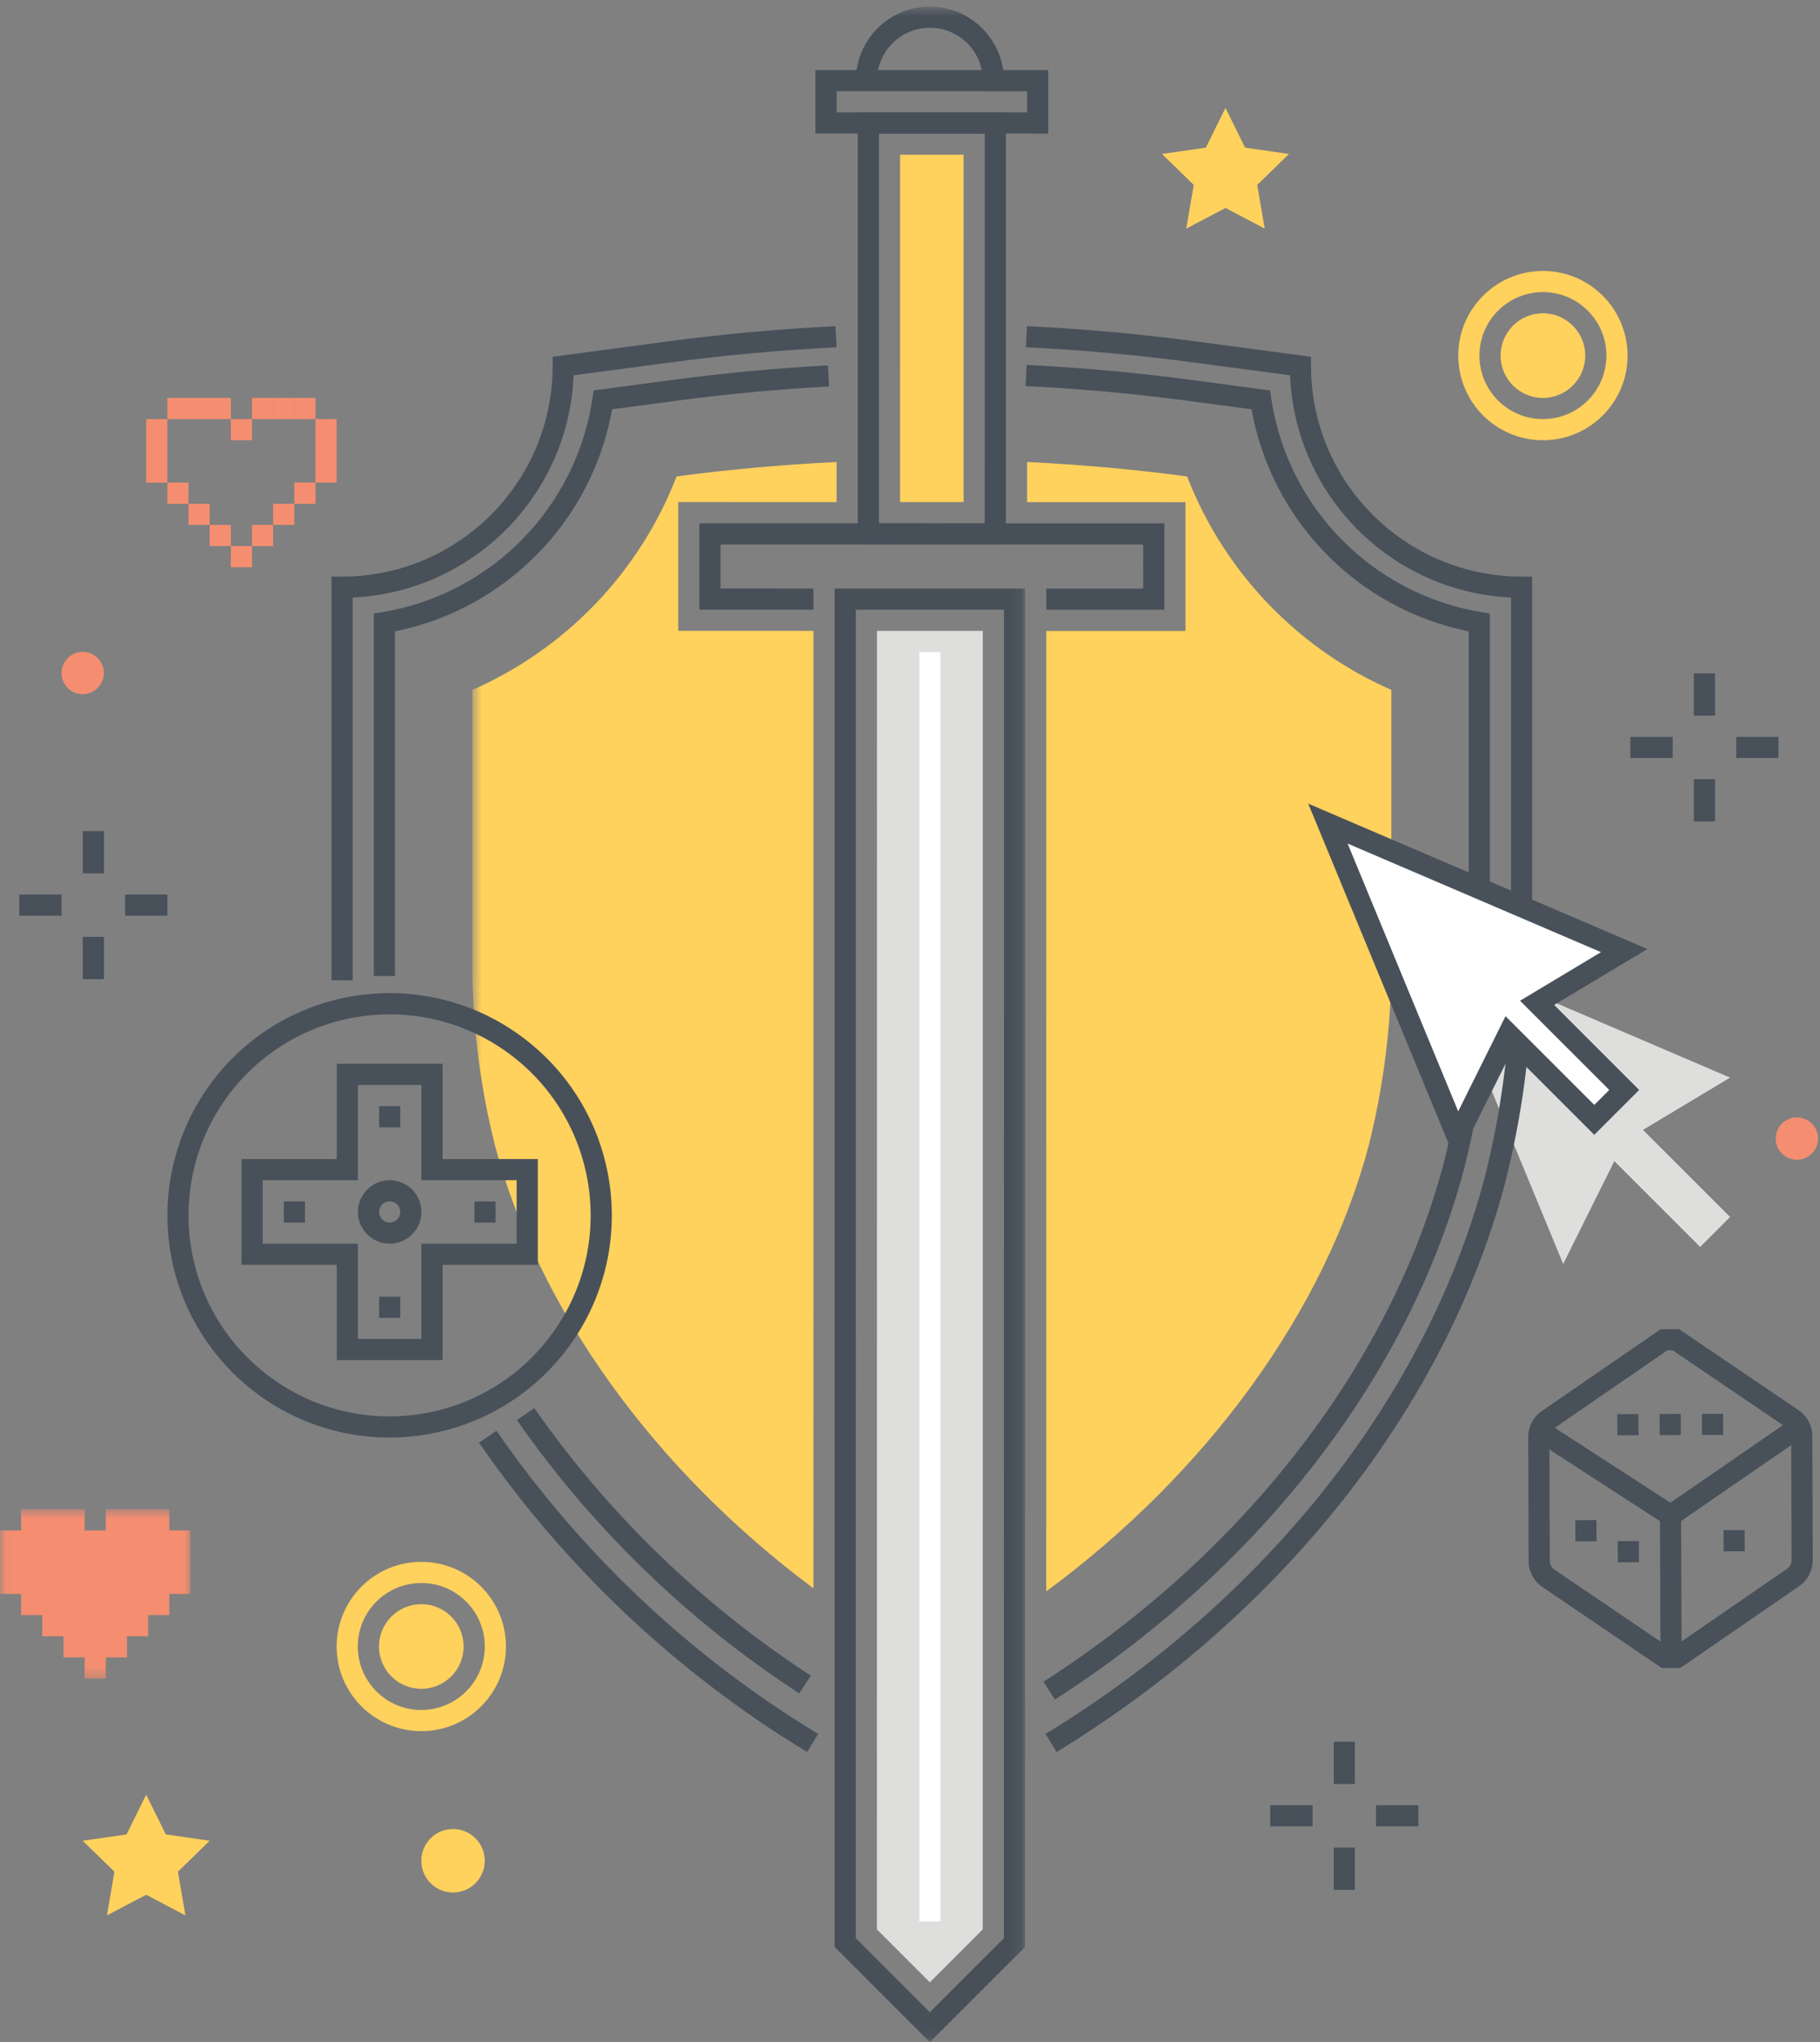 <svg xmlns="http://www.w3.org/2000/svg" xmlns:xlink="http://www.w3.org/1999/xlink" width="172" height="193" viewBox="0 0 172 193">
  <rect x="0" y="0" width="172" height="193" fill="#808080" stroke="none"/>
  <defs>
    <polygon id="cc385-a" points=".06 .635 18 .635 18 16.635 .06 16.635"/>
    <polygon id="cc385-c" points=".639 .625 52.881 .625 52.881 192.94 .639 192.94"/>
  </defs>
  <g fill="none" fill-rule="evenodd">
    <g transform="translate(0 142)">
      <mask id="cc385-b" fill="#fff">
        <use xlink:href="#cc385-a"/>
      </mask>
      <polyline fill="#F58E70" points="16 2.635 16 .635 10 .635 10 2.635 8 2.635 8 .635 2 .635 2 2.635 0 2.635 0 8.635 2 8.635 2 10.635 4 10.635 4 12.635 6 12.635 6 14.635 8 14.635 8 16.635 10 16.635 10 14.635 12 14.635 12 12.635 14 12.635 14 10.635 16 10.635 16 8.635 18 8.635 18 2.635 16 2.635" mask="url(#cc385-b)"/>
    </g>
    <polygon fill="#F58E70" points="13.815 45.607 15.815 45.607 15.815 39.607 13.815 39.607"/>
    <polyline fill="#F58E70" points="21.815 37.607 21.815 39.607 19.815 39.607 19.815 37.607 21.815 37.607"/>
    <polyline fill="#F58E70" points="19.815 37.607 19.815 39.607 17.815 39.607 17.815 37.607 19.815 37.607"/>
    <polygon fill="#F58E70" points="15.815 39.607 17.815 39.607 17.815 37.607 15.815 37.607"/>
    <polygon fill="#F58E70" points="21.815 41.607 23.815 41.607 23.815 39.607 21.815 39.607"/>
    <polyline fill="#F58E70" points="29.815 37.607 29.815 39.607 27.815 39.607 27.815 37.607 29.815 37.607"/>
    <polyline fill="#F58E70" points="27.815 37.607 27.815 39.607 25.815 39.607 25.815 37.607 27.815 37.607"/>
    <polygon fill="#F58E70" points="23.815 39.607 25.815 39.607 25.815 37.607 23.815 37.607"/>
    <polygon fill="#F58E70" points="29.815 45.607 31.815 45.607 31.815 39.607 29.815 39.607"/>
    <polygon fill="#F58E70" points="15.815 47.607 17.815 47.607 17.815 45.607 15.815 45.607"/>
    <polygon fill="#F58E70" points="17.815 49.607 19.815 49.607 19.815 47.607 17.815 47.607"/>
    <polygon fill="#F58E70" points="19.815 51.607 21.815 51.607 21.815 49.607 19.815 49.607"/>
    <polygon fill="#F58E70" points="21.815 53.607 23.815 53.607 23.815 51.607 21.815 51.607"/>
    <polygon fill="#F58E70" points="23.815 51.607 25.815 51.607 25.815 49.607 23.815 49.607"/>
    <polygon fill="#F58E70" points="25.815 49.607 27.815 49.607 27.815 47.607 25.815 47.607"/>
    <polygon fill="#F58E70" points="27.815 47.607 29.815 47.607 29.815 45.607 27.815 45.607"/>
    <path fill="#F58E70" d="M169.815 105.606C170.92 105.606 171.815 106.502 171.815 107.606 171.815 108.711 170.92 109.606 169.815 109.606 168.71 109.606 167.815 108.711 167.815 107.606 167.815 106.502 168.71 105.606 169.815 105.606M7.815 61.607C8.92 61.607 9.815 62.502 9.815 63.607 9.815 64.711 8.92 65.607 7.815 65.607 6.71 65.607 5.815 64.711 5.815 63.607 5.815 62.502 6.71 61.607 7.815 61.607"/>
    <polyline fill="#DEDEDD" points="163.503 101.844 135.503 89.845 147.73 119.454 152.563 109.734 160.674 117.844 163.503 115.016 155.27 106.784 163.503 101.844"/>
    <path fill="#48515A" d="M33.33 92.651L31.33 92.651 31.33 54.494 32.33 54.494C43.315 54.481 52.217 45.579 52.23 34.593L52.23 33.718 63.138 32.263C68.369 31.566 73.692 31.083 78.962 30.829L79.058 32.827C73.844 33.078 68.577 33.556 63.402 34.246L54.212 35.471C53.743 46.824 44.68 55.938 33.33 56.471L33.33 92.651M99.852 165.578L98.809 163.871C119.755 151.071 134.888 131.873 140.33 111.201 141.861 105.12 142.69 98.884 142.801 92.614L142.8 56.471C131.45 55.938 122.387 46.824 121.917 35.471L112.728 34.246C107.515 33.551 102.209 33.071 96.956 32.821L97.052 30.823C102.361 31.076 107.724 31.561 112.992 32.263L123.9 33.718 123.9 34.593C123.912 45.579 132.815 54.481 143.8 54.494L144.8 54.494 144.8 92.651C144.687 99.08 143.836 105.475 142.263 111.71 136.693 132.876 121.234 152.511 99.852 165.578M76.278 165.578C63.992 158.132 53.423 148.167 45.268 136.34L46.922 135.216C54.917 146.808 65.278 156.574 77.321 163.871L76.278 165.578"/>
    <polyline fill="#FFD15D" points="85.063 43.46 85.063 47.452 85.063 43.46"/>
    <path fill="#FFD15D" d="M112.189,45.03 L111.909,44.992 C106.978,44.335 102.024,43.908 97.063,43.66 L97.063,47.458 L112.036,47.461 L112.035,59.628 L98.88,59.625 L98.876,150.398 C114.064,139.213 125.241,123.876 129.367,108.2 C130.689,102.924 131.401,97.513 131.491,92.075 L131.491,65.202 C122.632,61.311 115.686,54.052 112.189,45.03"/>
    <g transform="translate(44)">
      <mask id="cc385-d" fill="#fff">
        <use xlink:href="#cc385-c"/>
      </mask>
      <path fill="#FFD15D" d="M32.88,53.62 L32.878,59.62 L20.094,59.617 L20.095,47.45 L35.063,47.454 L35.063,43.661 C30.103,43.908 25.15,44.336 20.22,44.992 L19.941,45.03 C16.444,54.052 9.498,61.311 0.639,65.202 L0.639,92.075 C0.729,97.513 1.441,102.923 2.763,108.199 C6.854,123.744 17.882,138.951 32.875,150.11 L32.88,53.62" mask="url(#cc385-d)"/>
      <path fill="#475059" d="M50.882,7.625 L48.882,7.625 C48.879,4.865 46.642,2.629 43.882,2.625 L43.881,2.625 C41.121,2.624 38.882,4.862 38.881,7.623 L36.881,7.623 C36.882,3.757 40.016,0.625 43.881,0.625 L43.882,0.625 C47.746,0.63 50.878,3.761 50.882,7.625" mask="url(#cc385-d)"/>
      <polyline fill="#DEDEDD" points="48.88 59.623 38.879 59.622 38.873 182.344 43.874 187.344 48.874 182.347 48.88 59.623" mask="url(#cc385-d)"/>
      <path fill="#475059" d="M36.874,183.172 L43.874,190.172 L50.875,183.175 L50.881,57.624 L36.88,57.621 L36.874,183.172 Z M43.874,193 L34.874,184 L34.88,55.621 L52.881,55.624 L52.875,184.004 L43.874,193 Z" mask="url(#cc385-d)"/>
    </g>
    <path fill="#475059" d="M83.063,49.454 L93.063,49.457 L93.065,12.625 L83.065,12.622 L83.063,49.454 Z M95.063,51.457 L81.063,51.454 L81.065,10.622 L95.065,10.625 L95.063,51.457 Z"/>
    <polygon fill="#FFF" points="86.877 181.589 88.877 181.589 88.877 61.626 86.877 61.626"/>
    <polyline fill="#475059" points="110.035 57.628 98.88 57.625 98.88 55.625 108.035 55.628 108.036 51.46 68.095 51.452 68.094 55.619 76.878 55.621 76.878 57.621 66.094 57.618 66.095 49.452 110.036 49.46 110.035 57.628"/>
    <path fill="#475059" d="M79.065,10.621 L97.065,10.625 L97.065,8.626 L79.065,8.622 L79.065,10.621 Z M99.065,12.625 L77.065,12.621 L77.065,6.622 L99.065,6.626 L99.065,12.625 Z"/>
    <polyline fill="#FFD15D" points="91.065 14.624 85.065 14.623 85.063 47.455 91.063 47.456 91.065 14.624"/>
    <polygon fill="#48515A" points="126.044 168.605 128.044 168.605 128.044 164.605 126.044 164.605"/>
    <polygon fill="#48515A" points="126.044 178.605 128.044 178.605 128.044 174.605 126.044 174.605"/>
    <polygon fill="#48515A" points="120.044 172.605 124.044 172.605 124.044 170.605 120.044 170.605"/>
    <polygon fill="#48515A" points="130.044 172.605 134.044 172.605 134.044 170.605 130.044 170.605"/>
    <polygon fill="#48515A" points="7.821 82.539 9.821 82.539 9.821 78.539 7.821 78.539"/>
    <polygon fill="#48515A" points="7.821 92.539 9.821 92.539 9.821 88.539 7.821 88.539"/>
    <polygon fill="#48515A" points="1.821 86.539 5.821 86.539 5.821 84.539 1.821 84.539"/>
    <polygon fill="#48515A" points="11.821 86.539 15.821 86.539 15.821 84.539 11.821 84.539"/>
    <polygon fill="#48515A" points="160.079 67.636 162.079 67.636 162.079 63.636 160.079 63.636"/>
    <polygon fill="#48515A" points="160.079 77.636 162.079 77.636 162.079 73.636 160.079 73.636"/>
    <polygon fill="#48515A" points="154.079 71.636 158.079 71.636 158.079 69.636 154.079 69.636"/>
    <polygon fill="#48515A" points="164.079 71.636 168.079 71.636 168.079 69.636 164.079 69.636"/>
    <path fill="#48515A" d="M21.963,103.013 C15.422,111.218 16.77,123.172 24.975,129.714 C33.179,136.256 45.133,134.908 51.675,126.703 C58.217,118.498 56.869,106.544 48.665,100.003 C40.456,93.474 28.512,94.82 21.963,103.013 Z M36.778,135.861 C25.178,135.836 15.795,126.411 15.82,114.811 C15.831,110.071 17.445,105.473 20.399,101.766 C27.629,92.697 40.842,91.207 49.911,98.438 C58.98,105.668 60.47,118.881 53.24,127.95 C49.768,132.305 44.707,135.102 39.172,135.726 C38.377,135.816 37.578,135.861 36.778,135.861 Z"/>
    <path fill="#48515A" d="M33.825,126.539 L39.825,126.539 L39.825,117.538 L48.826,117.538 L48.826,111.537 L39.825,111.538 L39.825,102.539 L33.825,102.539 L33.825,111.538 L24.826,111.539 L24.826,117.539 L33.825,117.538 L33.825,126.539 Z M41.825,128.539 L31.825,128.539 L31.825,119.538 L22.826,119.539 L22.826,109.539 L31.825,109.538 L31.825,100.539 L41.825,100.539 L41.825,109.538 L50.826,109.537 L50.826,119.538 L41.825,119.538 L41.825,128.539 Z"/>
    <polygon fill="#48515A" points="35.827 106.54 37.827 106.54 37.827 104.54 35.827 104.54"/>
    <polygon fill="#48515A" points="35.827 124.551 37.827 124.551 37.827 122.551 35.827 122.551"/>
    <polygon fill="#48515A" points="26.821 115.545 28.821 115.545 28.821 113.545 26.821 113.545"/>
    <polygon fill="#48515A" points="44.832 115.545 46.832 115.545 46.832 113.545 44.832 113.545"/>
    <path fill="#48515A" d="M36.827 113.539C36.274 113.539 35.827 113.986 35.827 114.539 35.827 115.091 36.274 115.539 36.827 115.539 37.379 115.539 37.827 115.091 37.827 114.539 37.826 113.987 37.379 113.539 36.827 113.539zM36.827 117.539C35.17 117.539 33.827 116.195 33.827 114.539 33.827 112.882 35.17 111.539 36.827 111.539 38.484 111.539 39.827 112.882 39.827 114.539 39.825 116.195 38.483 117.537 36.827 117.539zM157.566 127.619L146.837 135.006C146.575 135.19 146.42 135.492 146.424 135.813L146.464 147.524C146.462 147.845 146.619 148.146 146.883 148.328L157.663 155.642 158.173 155.64 168.901 148.252C169.164 148.069 169.319 147.767 169.315 147.446L169.275 135.734C169.276 135.413 169.119 135.112 168.855 134.93L158.077 127.617 157.566 127.619zM157.051 157.644L145.76 149.983C144.95 149.43 144.464 148.512 144.464 147.531L144.424 135.819C144.418 134.838 144.896 133.918 145.703 133.359L156.941 125.621 158.688 125.615 169.98 133.276C170.789 133.829 171.274 134.746 171.275 135.726L171.315 147.439C171.321 148.421 170.842 149.341 170.036 149.9L158.798 157.638 157.051 157.644z"/>
    <polyline fill="#48515A" points="157.891 144.42 144.974 136.049 146.062 134.371 157.858 142.015 169.704 133.858 170.838 135.506 157.891 144.42"/>
    <polyline fill="#48515A" points="156.875 143.221 158.875 143.214 158.92 156.515 156.92 156.522 156.875 143.221"/>
    <polyline fill="#48515A" points="148.877 143.671 150.877 143.663 150.884 145.663 148.884 145.671 148.877 143.671"/>
    <polyline fill="#48515A" points="152.883 145.647 154.883 145.64 154.891 147.64 152.891 147.647 152.883 145.647"/>
    <polyline fill="#48515A" points="162.878 144.613 164.878 144.605 164.886 146.605 162.886 146.613 162.878 144.613"/>
    <polyline fill="#48515A" points="152.841 133.647 154.841 133.64 154.849 135.64 152.849 135.647 152.841 133.647"/>
    <polyline fill="#48515A" points="156.841 133.634 158.841 133.626 158.849 135.626 156.849 135.634 156.841 133.634"/>
    <polyline fill="#48515A" points="160.841 133.62 162.841 133.612 162.849 135.612 160.849 135.62 160.841 133.62"/>
    <path fill="#48515A" d="M37.329,92.237 L35.329,92.237 L35.329,57.983 L36.168,57.847 C46.452,56.116 54.453,47.963 55.99,37.649 L56.097,36.899 L63.666,35.89 C68.486,35.247 73.392,34.79 78.25,34.532 L78.355,36.529 C73.551,36.784 68.698,37.236 63.929,37.872 L57.851,38.683 C55.959,49.224 47.825,57.543 37.329,59.671 L37.329,92.237 Z M75.534,160.035 C65.06,153.224 55.999,144.454 48.849,134.208 L50.498,133.077 C57.501,143.109 66.374,151.695 76.632,158.363 L75.534,160.035 Z M99.692,160.621 L98.612,158.937 C117.672,146.711 131.468,128.818 136.461,109.845 C137.91,104.072 138.695,98.152 138.8,92.2 L138.799,59.67 C128.304,57.542 120.17,49.224 118.278,38.683 L112.199,37.872 C107.148,37.199 102.008,36.732 96.922,36.486 L97.02,34.488 C102.161,34.737 107.357,35.209 112.462,35.89 L120.032,36.899 L120.139,37.649 C121.676,47.963 129.677,56.116 139.96,57.847 L140.799,57.983 L140.799,92.237 C140.692,98.348 139.885,104.427 138.394,110.354 C133.276,129.806 119.169,148.127 99.692,160.621 Z"/>
    <polyline fill="#FFF" points="153.497 89.837 125.497 77.837 137.724 107.447 142.557 97.727 150.668 105.837 153.497 103.009 145.264 94.777 153.497 89.837"/>
    <path fill="#48515A" d="M127.357,79.723 L137.808,105.032 L142.281,96.036 L150.669,104.423 L152.083,103.009 L143.651,94.578 L151.305,89.986 L127.357,79.723 Z M137.64,109.863 L123.636,75.952 L155.688,89.689 L146.876,94.975 L154.911,103.009 L150.668,107.251 L142.833,99.417 L137.64,109.863 Z"/>
    <path fill="#FFD15D" d="M42.815 172.856C44.472 172.856 45.815 174.2 45.815 175.856 45.815 177.513 44.472 178.856 42.815 178.856 41.158 178.856 39.815 177.513 39.815 175.856 39.815 174.2 41.158 172.856 42.815 172.856M39.815 151.606C42.024 151.606 43.815 153.397 43.815 155.606 43.815 157.816 42.024 159.606 39.815 159.606 37.606 159.606 35.815 157.816 35.815 155.606 35.815 153.397 37.606 151.606 39.815 151.606"/>
    <path fill="#FFD15D" d="M39.815 161.606C36.501 161.606 33.815 158.92 33.815 155.606 33.815 152.293 36.501 149.606 39.815 149.606 43.129 149.606 45.815 152.293 45.815 155.606 45.811 158.919 43.127 161.603 39.815 161.606zM39.815 147.606C35.397 147.606 31.815 151.188 31.815 155.606 31.815 160.025 35.397 163.606 39.815 163.606 44.233 163.606 47.815 160.025 47.815 155.606 47.815 151.188 44.233 147.607 39.815 147.606zM145.815 29.607C148.024 29.607 149.815 31.397 149.815 33.607 149.815 35.816 148.024 37.607 145.815 37.607 143.606 37.607 141.815 35.816 141.815 33.607 141.815 31.397 143.606 29.607 145.815 29.607"/>
    <path fill="#FFD15D" d="M145.815,39.607 C142.501,39.607 139.815,36.92 139.815,33.607 C139.815,30.293 142.501,27.607 145.815,27.607 C149.129,27.607 151.815,30.293 151.815,33.607 C151.811,36.919 149.127,39.603 145.815,39.607 Z M145.815,25.607 C141.397,25.607 137.815,29.188 137.815,33.607 C137.815,38.025 141.397,41.607 145.815,41.607 C150.233,41.607 153.815,38.025 153.815,33.607 C153.815,29.188 150.233,25.607 145.815,25.607 Z"/>
    <polygon fill="#FFD15D" points="7.815 173.966 10.815 176.89 10.107 181.019 13.815 179.07 17.523 181.019 16.815 176.89 19.815 173.966 15.669 173.363 13.815 169.606 11.961 173.363"/>
    <polygon fill="#FFD15D" points="109.815 14.553 112.815 17.477 112.107 21.607 115.815 19.657 119.523 21.607 118.815 17.477 121.815 14.553 117.669 13.951 115.815 10.194 113.961 13.951"/>
  </g>
</svg>

